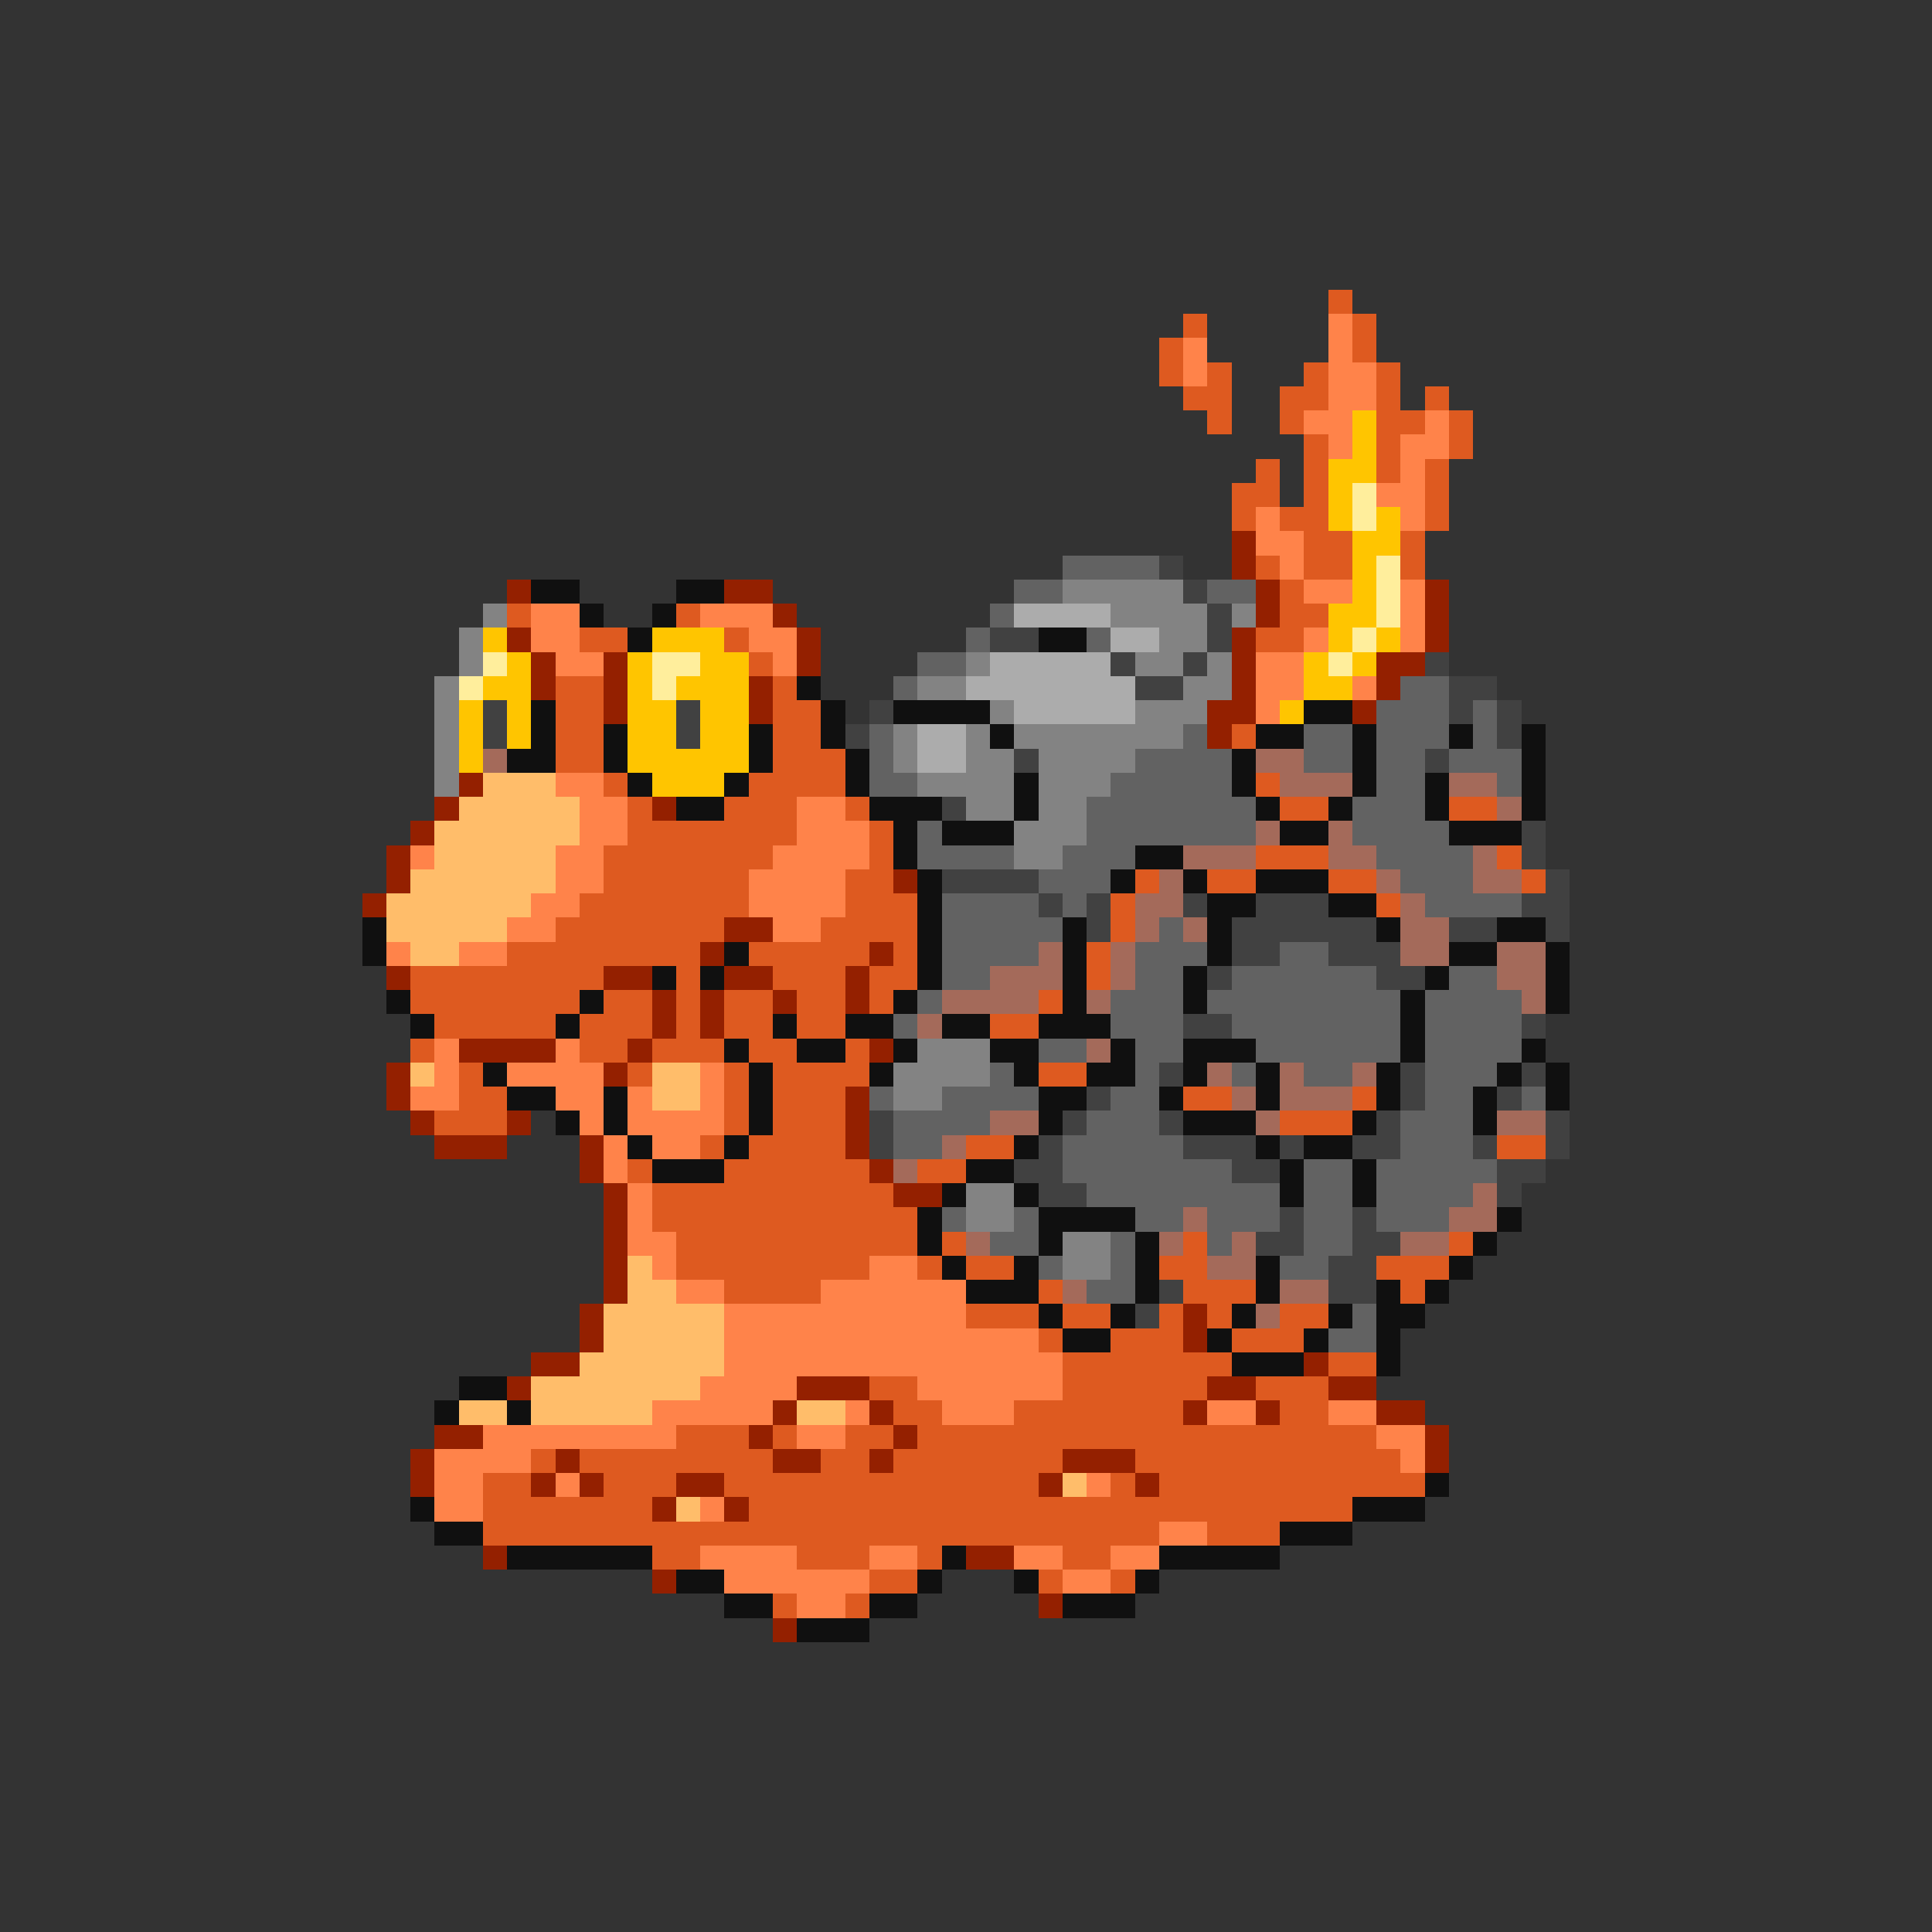 <svg xmlns="http://www.w3.org/2000/svg" viewBox="0 -0.5 80 80" shape-rendering="crispEdges">
<rect x="0" y="-0.5" width="80" height="80" fill="#333333" stroke="none"/>
<path stroke="#de5a20" d="M55 12h1M49 13h1M56 13h1M48 14h1M56 14h1M48 15h1M50 15h1M54 15h1M57 15h1M49 16h2M53 16h2M57 16h1M59 16h1M50 17h1M53 17h1M57 17h2M60 17h1M54 18h1M57 18h1M60 18h1M52 19h1M54 19h1M57 19h1M59 19h1M51 20h2M54 20h1M59 20h1M51 21h1M53 21h2M59 21h1M54 22h2M58 22h1M52 23h1M54 23h2M58 23h1M53 24h1M21 25h1M28 25h1M53 25h2M24 26h2M30 26h1M52 26h2M31 27h1M23 28h2M32 28h1M23 29h2M32 29h2M23 30h2M32 30h2M51 30h1M23 31h2M32 31h3M25 32h1M31 32h4M52 32h1M26 33h1M30 33h3M35 33h1M53 33h2M60 33h2M26 34h7M36 34h1M25 35h7M36 35h1M52 35h3M62 35h1M25 36h6M35 36h2M47 36h1M50 36h2M55 36h2M63 36h1M24 37h7M35 37h3M46 37h1M57 37h1M23 38h7M34 38h4M46 38h1M21 39h8M31 39h5M37 39h1M45 39h1M17 40h8M28 40h1M32 40h3M36 40h2M45 40h1M17 41h7M25 41h2M28 41h1M30 41h2M33 41h2M36 41h1M43 41h1M18 42h5M24 42h3M28 42h1M30 42h2M33 42h2M41 42h2M17 43h1M24 43h2M27 43h3M31 43h2M35 43h1M19 44h1M26 44h1M30 44h1M32 44h4M43 44h2M19 45h2M30 45h1M32 45h3M49 45h2M56 45h1M18 46h3M30 46h1M32 46h3M53 46h3M29 47h1M31 47h4M40 47h2M62 47h2M26 48h1M30 48h6M38 48h2M27 49h10M27 50h11M28 51h10M39 51h1M49 51h1M60 51h1M28 52h8M38 52h1M40 52h2M48 52h2M57 52h3M30 53h4M43 53h1M49 53h3M58 53h1M40 54h3M44 54h2M48 54h1M50 54h1M53 54h2M43 55h1M46 55h3M51 55h3M44 56h7M55 56h2M36 57h2M44 57h6M52 57h3M37 58h2M42 58h7M53 58h2M28 59h3M32 59h1M35 59h2M38 59h19M22 60h1M24 60h8M34 60h2M37 60h7M47 60h11M20 61h2M25 61h3M30 61h13M46 61h1M48 61h11M20 62h7M31 62h25M20 63h28M50 63h3M27 64h2M33 64h3M38 64h1M44 64h2M36 65h2M43 65h1M46 65h1M32 66h1M35 66h1" />
<path stroke="#ff834a" d="M55 13h1M49 14h1M55 14h1M49 15h1M55 15h2M55 16h2M54 17h2M59 17h1M55 18h1M58 18h2M58 19h1M57 20h2M52 21h1M58 21h1M52 22h2M53 23h1M54 24h2M58 24h1M22 25h2M29 25h3M58 25h1M22 26h2M31 26h2M54 26h1M58 26h1M23 27h2M32 27h1M52 27h2M52 28h2M56 28h1M52 29h1M23 32h2M24 33h2M33 33h2M24 34h2M33 34h3M17 35h1M23 35h2M32 35h4M23 36h2M31 36h4M22 37h2M31 37h4M21 38h2M32 38h2M16 39h1M19 39h2M18 43h1M23 43h1M18 44h1M21 44h4M29 44h1M17 45h2M23 45h2M26 45h1M29 45h1M24 46h1M26 46h4M25 47h1M27 47h2M25 48h1M26 49h1M26 50h1M26 51h2M27 52h1M36 52h2M28 53h2M34 53h6M30 54h10M30 55h13M30 56h14M29 57h4M38 57h6M27 58h5M35 58h1M39 58h3M50 58h2M55 58h2M20 59h8M33 59h2M57 59h2M18 60h4M58 60h1M18 61h2M23 61h1M45 61h1M18 62h2M29 62h1M48 63h2M29 64h4M36 64h2M42 64h2M46 64h2M30 65h6M44 65h2M33 66h2" />
<path stroke="#ffc500" d="M56 17h1M56 18h1M55 19h2M55 20h1M55 21h1M57 21h1M56 22h2M56 23h1M56 24h1M55 25h2M20 26h1M27 26h3M55 26h1M57 26h1M21 27h1M26 27h1M29 27h2M54 27h1M56 27h1M20 28h2M26 28h1M28 28h3M54 28h2M19 29h1M21 29h1M26 29h2M29 29h2M53 29h1M19 30h1M21 30h1M26 30h2M29 30h2M19 31h1M26 31h5M27 32h3" />
<path stroke="#ffee9c" d="M56 20h1M56 21h1M57 23h1M57 24h1M57 25h1M56 26h1M20 27h1M27 27h2M55 27h1M19 28h1M27 28h1" />
<path stroke="#942000" d="M51 22h1M51 23h1M21 24h1M30 24h2M52 24h1M59 24h1M32 25h1M52 25h1M59 25h1M21 26h1M33 26h1M51 26h1M59 26h1M22 27h1M25 27h1M33 27h1M51 27h1M57 27h2M22 28h1M25 28h1M31 28h1M51 28h1M57 28h1M25 29h1M31 29h1M50 29h2M56 29h1M50 30h1M19 32h1M18 33h1M27 33h1M17 34h1M16 35h1M16 36h1M37 36h1M15 37h1M30 38h2M29 39h1M36 39h1M16 40h1M25 40h2M30 40h2M35 40h1M27 41h1M29 41h1M32 41h1M35 41h1M27 42h1M29 42h1M19 43h4M26 43h1M36 43h1M16 44h1M25 44h1M16 45h1M35 45h1M17 46h1M21 46h1M35 46h1M18 47h3M24 47h1M35 47h1M24 48h1M36 48h1M25 49h1M37 49h2M25 50h1M25 51h1M25 52h1M25 53h1M24 54h1M49 54h1M24 55h1M49 55h1M22 56h2M54 56h1M21 57h1M33 57h3M50 57h2M55 57h2M32 58h1M36 58h1M49 58h1M52 58h1M57 58h2M18 59h2M31 59h1M37 59h1M59 59h1M17 60h1M23 60h1M32 60h2M36 60h1M44 60h3M59 60h1M17 61h1M22 61h1M24 61h1M28 61h2M43 61h1M47 61h1M27 62h1M30 62h1M20 64h1M40 64h2M27 65h1M43 66h1M32 67h1" />
<path stroke="#626262" d="M44 23h4M42 24h2M50 24h2M41 25h1M40 26h1M45 26h1M38 27h2M37 28h1M58 28h2M57 29h3M61 29h1M36 30h1M49 30h1M54 30h2M57 30h3M61 30h1M36 31h1M47 31h4M54 31h2M57 31h2M60 31h3M36 32h2M46 32h5M57 32h2M62 32h1M45 33h7M56 33h3M38 34h1M45 34h7M56 34h4M38 35h4M44 35h3M57 35h4M43 36h3M58 36h3M39 37h4M44 37h1M59 37h4M39 38h5M48 38h1M39 39h4M47 39h3M53 39h2M39 40h2M47 40h2M51 40h6M60 40h2M38 41h1M46 41h3M50 41h8M59 41h4M37 42h1M46 42h3M51 42h7M59 42h4M43 43h2M47 43h2M52 43h6M59 43h4M41 44h1M47 44h1M51 44h1M54 44h2M59 44h3M36 45h1M39 45h4M46 45h2M59 45h2M63 45h1M37 46h4M45 46h3M58 46h3M37 47h2M44 47h5M58 47h3M44 48h7M54 48h2M57 48h5M45 49h8M54 49h2M57 49h4M39 50h1M42 50h1M47 50h2M50 50h3M54 50h2M57 50h3M41 51h2M46 51h1M50 51h1M54 51h2M43 52h1M46 52h1M53 52h2M45 53h2M56 54h1M55 55h2" />
<path stroke="#414141" d="M48 23h1M49 24h1M50 25h1M41 26h2M50 26h1M46 27h1M49 27h1M59 27h1M47 28h2M60 28h2M20 29h1M28 29h1M36 29h1M60 29h1M62 29h1M20 30h1M28 30h1M35 30h1M62 30h1M42 31h1M59 31h1M39 33h1M63 34h1M63 35h1M39 36h4M64 36h1M43 37h1M45 37h1M49 37h1M52 37h3M63 37h2M45 38h1M51 38h6M60 38h2M64 38h1M51 39h2M55 39h3M50 40h1M57 40h2M49 42h2M63 42h1M48 44h1M58 44h1M63 44h1M45 45h1M58 45h1M62 45h1M36 46h1M44 46h1M48 46h1M57 46h1M64 46h1M36 47h1M43 47h1M49 47h3M53 47h1M56 47h2M61 47h1M64 47h1M42 48h2M51 48h2M62 48h2M43 49h2M62 49h1M53 50h1M56 50h1M52 51h2M56 51h2M55 52h2M48 53h1M55 53h2M47 54h1" />
<path stroke="#101010" d="M22 24h2M28 24h2M24 25h1M27 25h1M26 26h1M43 26h2M33 28h1M22 29h1M34 29h1M37 29h4M54 29h2M22 30h1M25 30h1M31 30h1M34 30h1M41 30h1M52 30h2M56 30h1M60 30h1M63 30h1M21 31h2M25 31h1M31 31h1M35 31h1M51 31h1M56 31h1M63 31h1M26 32h1M30 32h1M35 32h1M42 32h1M51 32h1M56 32h1M59 32h1M63 32h1M28 33h2M36 33h3M42 33h1M52 33h1M55 33h1M59 33h1M63 33h1M37 34h1M39 34h3M53 34h2M60 34h3M37 35h1M47 35h2M38 36h1M46 36h1M49 36h1M52 36h3M38 37h1M50 37h2M55 37h2M15 38h1M38 38h1M44 38h1M50 38h1M57 38h1M62 38h2M15 39h1M30 39h1M38 39h1M44 39h1M50 39h1M60 39h2M64 39h1M27 40h1M29 40h1M38 40h1M44 40h1M49 40h1M59 40h1M64 40h1M16 41h1M24 41h1M37 41h1M44 41h1M49 41h1M58 41h1M64 41h1M17 42h1M23 42h1M32 42h1M35 42h2M39 42h2M43 42h3M58 42h1M30 43h1M33 43h2M37 43h1M41 43h2M46 43h1M49 43h3M58 43h1M63 43h1M20 44h1M31 44h1M36 44h1M42 44h1M45 44h2M49 44h1M52 44h1M57 44h1M62 44h1M64 44h1M21 45h2M25 45h1M31 45h1M43 45h2M48 45h1M52 45h1M57 45h1M61 45h1M64 45h1M23 46h1M25 46h1M31 46h1M43 46h1M49 46h3M56 46h1M61 46h1M26 47h1M30 47h1M42 47h1M52 47h1M54 47h2M27 48h3M40 48h2M53 48h1M56 48h1M39 49h1M42 49h1M53 49h1M56 49h1M38 50h1M43 50h4M62 50h1M38 51h1M43 51h1M47 51h1M61 51h1M39 52h1M42 52h1M47 52h1M52 52h1M60 52h1M40 53h3M47 53h1M52 53h1M57 53h1M59 53h1M43 54h1M46 54h1M51 54h1M55 54h1M57 54h2M44 55h2M50 55h1M54 55h1M57 55h1M51 56h3M57 56h1M19 57h2M18 58h1M21 58h1M59 61h1M17 62h1M56 62h3M18 63h2M53 63h3M21 64h6M39 64h1M48 64h5M28 65h2M38 65h1M42 65h1M47 65h1M30 66h2M36 66h2M44 66h3M33 67h3" />
<path stroke="#838383" d="M44 24h5M20 25h1M46 25h4M51 25h1M19 26h1M48 26h2M19 27h1M40 27h1M47 27h2M50 27h1M18 28h1M38 28h2M49 28h2M18 29h1M41 29h1M47 29h3M18 30h1M37 30h1M40 30h1M42 30h7M18 31h1M37 31h1M40 31h2M43 31h4M18 32h1M38 32h4M43 32h3M40 33h2M43 33h2M42 34h3M42 35h2M38 43h3M37 44h4M37 45h2M40 49h2M40 50h2M44 51h2M44 52h2" />
<path stroke="#acacac" d="M42 25h4M46 26h2M41 27h5M40 28h7M42 29h5M38 30h2M38 31h2" />
<path stroke="#a46a5a" d="M20 31h1M52 31h2M53 32h3M60 32h2M62 33h1M52 34h1M55 34h1M49 35h3M55 35h2M61 35h1M48 36h1M57 36h1M61 36h2M47 37h2M58 37h1M47 38h1M49 38h1M58 38h2M43 39h1M46 39h1M58 39h2M62 39h2M41 40h3M46 40h1M62 40h2M39 41h4M45 41h1M63 41h1M38 42h1M45 43h1M50 44h1M53 44h1M56 44h1M51 45h1M53 45h3M41 46h2M52 46h1M62 46h2M39 47h1M37 48h1M61 49h1M49 50h1M60 50h2M40 51h1M48 51h1M51 51h1M58 51h2M50 52h2M44 53h1M53 53h2M52 54h1" />
<path stroke="#ffbd6a" d="M20 32h3M19 33h5M18 34h6M18 35h5M17 36h6M16 37h6M16 38h5M17 39h2M17 44h1M27 44h2M27 45h2M26 52h1M26 53h2M25 54h5M25 55h5M24 56h6M22 57h7M19 58h2M22 58h5M33 58h2M44 61h1M28 62h1" />
</svg>